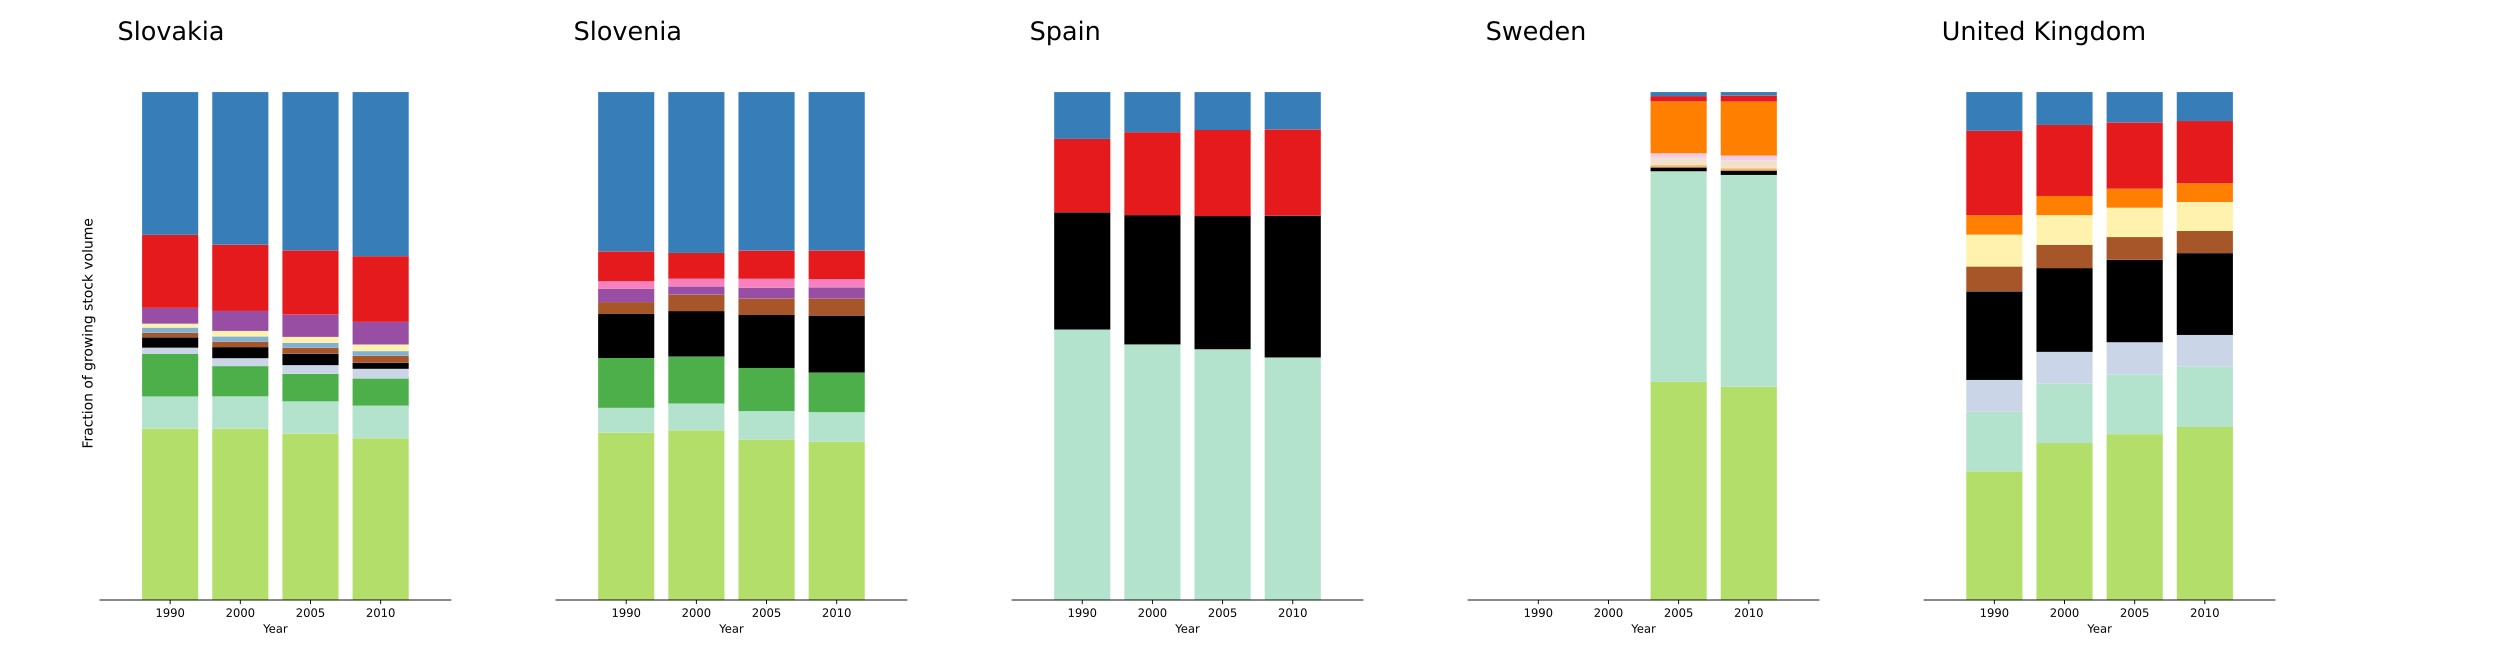 <?xml version="1.0" encoding="utf-8" standalone="no"?>
<!DOCTYPE svg PUBLIC "-//W3C//DTD SVG 1.1//EN"
  "http://www.w3.org/Graphics/SVG/1.1/DTD/svg11.dtd">
<!-- Created with matplotlib (https://matplotlib.org/) -->
<svg height="576pt" version="1.1" viewBox="0 0 2160 576" width="2160pt" xmlns="http://www.w3.org/2000/svg" xmlns:xlink="http://www.w3.org/1999/xlink">
 <defs>
  <style type="text/css">
*{stroke-linecap:butt;stroke-linejoin:round;}
  </style>
 </defs>
 <g id="figure_1">
  <g id="patch_1">
   <path d="M 0 576 
L 2160 576 
L 2160 0 
L 0 0 
z
" style="fill:#ffffff;"/>
  </g>
  <g id="axes_1">
   <g id="patch_2">
    <path d="M 86.4 518.4 
L 389.497 518.4 
L 389.497 57.6 
L 86.4 57.6 
z
" style="fill:#ffffff;"/>
   </g>
   <g id="patch_3">
    <path clip-path="url(#p528d267aae)" d="M 122.772 518.4 
L 171.267 518.4 
L 171.267 370.329 
L 122.772 370.329 
z
" style="fill:#b3de69;"/>
   </g>
   <g id="patch_4">
    <path clip-path="url(#p528d267aae)" d="M 183.391 518.4 
L 231.886 518.4 
L 231.886 370.314 
L 183.391 370.314 
z
" style="fill:#b3de69;"/>
   </g>
   <g id="patch_5">
    <path clip-path="url(#p528d267aae)" d="M 244.01 518.4 
L 292.506 518.4 
L 292.506 374.569 
L 244.01 374.569 
z
" style="fill:#b3de69;"/>
   </g>
   <g id="patch_6">
    <path clip-path="url(#p528d267aae)" d="M 304.63 518.4 
L 353.125 518.4 
L 353.125 378.659 
L 304.63 378.659 
z
" style="fill:#b3de69;"/>
   </g>
   <g id="patch_7">
    <path clip-path="url(#p528d267aae)" d="M 122.772 370.329 
L 171.267 370.329 
L 171.267 342.573 
L 122.772 342.573 
z
" style="fill:#b3e2cd;"/>
   </g>
   <g id="patch_8">
    <path clip-path="url(#p528d267aae)" d="M 183.391 370.314 
L 231.886 370.314 
L 231.886 342.459 
L 183.391 342.459 
z
" style="fill:#b3e2cd;"/>
   </g>
   <g id="patch_9">
    <path clip-path="url(#p528d267aae)" d="M 244.01 374.569 
L 292.506 374.569 
L 292.506 346.797 
L 244.01 346.797 
z
" style="fill:#b3e2cd;"/>
   </g>
   <g id="patch_10">
    <path clip-path="url(#p528d267aae)" d="M 304.63 378.659 
L 353.125 378.659 
L 353.125 350.489 
L 304.63 350.489 
z
" style="fill:#b3e2cd;"/>
   </g>
   <g id="patch_11">
    <path clip-path="url(#p528d267aae)" d="M 122.772 342.573 
L 171.267 342.573 
L 171.267 305.856 
L 122.772 305.856 
z
" style="fill:#4daf4a;"/>
   </g>
   <g id="patch_12">
    <path clip-path="url(#p528d267aae)" d="M 183.391 342.459 
L 231.886 342.459 
L 231.886 316.31 
L 183.391 316.31 
z
" style="fill:#4daf4a;"/>
   </g>
   <g id="patch_13">
    <path clip-path="url(#p528d267aae)" d="M 244.01 346.797 
L 292.506 346.797 
L 292.506 323.017 
L 244.01 323.017 
z
" style="fill:#4daf4a;"/>
   </g>
   <g id="patch_14">
    <path clip-path="url(#p528d267aae)" d="M 304.63 350.489 
L 353.125 350.489 
L 353.125 326.928 
L 304.63 326.928 
z
" style="fill:#4daf4a;"/>
   </g>
   <g id="patch_15">
    <path clip-path="url(#p528d267aae)" d="M 122.772 305.856 
L 171.267 305.856 
L 171.267 300.392 
L 122.772 300.392 
z
" style="fill:#cbd5e8;"/>
   </g>
   <g id="patch_16">
    <path clip-path="url(#p528d267aae)" d="M 183.391 316.31 
L 231.886 316.31 
L 231.886 309.488 
L 183.391 309.488 
z
" style="fill:#cbd5e8;"/>
   </g>
   <g id="patch_17">
    <path clip-path="url(#p528d267aae)" d="M 244.01 323.017 
L 292.506 323.017 
L 292.506 315.475 
L 244.01 315.475 
z
" style="fill:#cbd5e8;"/>
   </g>
   <g id="patch_18">
    <path clip-path="url(#p528d267aae)" d="M 304.63 326.928 
L 353.125 326.928 
L 353.125 318.648 
L 304.63 318.648 
z
" style="fill:#cbd5e8;"/>
   </g>
   <g id="patch_19">
    <path clip-path="url(#p528d267aae)" d="M 122.772 300.392 
L 171.267 300.392 
L 171.267 291.431 
L 122.772 291.431 
z
"/>
   </g>
   <g id="patch_20">
    <path clip-path="url(#p528d267aae)" d="M 183.391 309.488 
L 231.886 309.488 
L 231.886 299.919 
L 183.391 299.919 
z
"/>
   </g>
   <g id="patch_21">
    <path clip-path="url(#p528d267aae)" d="M 244.01 315.475 
L 292.506 315.475 
L 292.506 305.626 
L 244.01 305.626 
z
"/>
   </g>
   <g id="patch_22">
    <path clip-path="url(#p528d267aae)" d="M 304.63 318.648 
L 353.125 318.648 
L 353.125 313.441 
L 304.63 313.441 
z
"/>
   </g>
   <g id="patch_23">
    <path clip-path="url(#p528d267aae)" d="M 122.772 291.431 
L 171.267 291.431 
L 171.267 287.497 
L 122.772 287.497 
z
" style="fill:#a65628;"/>
   </g>
   <g id="patch_24">
    <path clip-path="url(#p528d267aae)" d="M 183.391 299.919 
L 231.886 299.919 
L 231.886 295.182 
L 183.391 295.182 
z
" style="fill:#a65628;"/>
   </g>
   <g id="patch_25">
    <path clip-path="url(#p528d267aae)" d="M 244.01 305.626 
L 292.506 305.626 
L 292.506 300.391 
L 244.01 300.391 
z
" style="fill:#a65628;"/>
   </g>
   <g id="patch_26">
    <path clip-path="url(#p528d267aae)" d="M 304.63 313.441 
L 353.125 313.441 
L 353.125 307.38 
L 304.63 307.38 
z
" style="fill:#a65628;"/>
   </g>
   <g id="patch_27">
    <path clip-path="url(#p528d267aae)" d="M 122.772 287.497 
L 171.267 287.497 
L 171.267 283.017 
L 122.772 283.017 
z
" style="fill:#80b1d3;"/>
   </g>
   <g id="patch_28">
    <path clip-path="url(#p528d267aae)" d="M 183.391 295.182 
L 231.886 295.182 
L 231.886 290.634 
L 183.391 290.634 
z
" style="fill:#80b1d3;"/>
   </g>
   <g id="patch_29">
    <path clip-path="url(#p528d267aae)" d="M 244.01 300.391 
L 292.506 300.391 
L 292.506 296.221 
L 244.01 296.221 
z
" style="fill:#80b1d3;"/>
   </g>
   <g id="patch_30">
    <path clip-path="url(#p528d267aae)" d="M 304.63 307.38 
L 353.125 307.38 
L 353.125 303.368 
L 304.63 303.368 
z
" style="fill:#80b1d3;"/>
   </g>
   <g id="patch_31">
    <path clip-path="url(#p528d267aae)" d="M 122.772 283.017 
L 171.267 283.017 
L 171.267 279.629 
L 122.772 279.629 
z
" style="fill:#fff2ae;"/>
   </g>
   <g id="patch_32">
    <path clip-path="url(#p528d267aae)" d="M 183.391 290.634 
L 231.886 290.634 
L 231.886 285.897 
L 183.391 285.897 
z
" style="fill:#fff2ae;"/>
   </g>
   <g id="patch_33">
    <path clip-path="url(#p528d267aae)" d="M 244.01 296.221 
L 292.506 296.221 
L 292.506 291.074 
L 244.01 291.074 
z
" style="fill:#fff2ae;"/>
   </g>
   <g id="patch_34">
    <path clip-path="url(#p528d267aae)" d="M 304.63 303.368 
L 353.125 303.368 
L 353.125 297.648 
L 304.63 297.648 
z
" style="fill:#fff2ae;"/>
   </g>
   <g id="patch_35">
    <path clip-path="url(#p528d267aae)" d="M 122.772 279.629 
L 171.267 279.629 
L 171.267 265.97 
L 122.772 265.97 
z
" style="fill:#984ea3;"/>
   </g>
   <g id="patch_36">
    <path clip-path="url(#p528d267aae)" d="M 183.391 285.897 
L 231.886 285.897 
L 231.886 268.653 
L 183.391 268.653 
z
" style="fill:#984ea3;"/>
   </g>
   <g id="patch_37">
    <path clip-path="url(#p528d267aae)" d="M 244.01 291.074 
L 292.506 291.074 
L 292.506 271.82 
L 244.01 271.82 
z
" style="fill:#984ea3;"/>
   </g>
   <g id="patch_38">
    <path clip-path="url(#p528d267aae)" d="M 304.63 297.648 
L 353.125 297.648 
L 353.125 278.1 
L 304.63 278.1 
z
" style="fill:#984ea3;"/>
   </g>
   <g id="patch_39">
    <path clip-path="url(#p528d267aae)" d="M 122.772 265.97 
L 171.267 265.97 
L 171.267 202.917 
L 122.772 202.917 
z
" style="fill:#e41a1c;"/>
   </g>
   <g id="patch_40">
    <path clip-path="url(#p528d267aae)" d="M 183.391 268.653 
L 231.886 268.653 
L 231.886 211.427 
L 183.391 211.427 
z
" style="fill:#e41a1c;"/>
   </g>
   <g id="patch_41">
    <path clip-path="url(#p528d267aae)" d="M 244.01 271.82 
L 292.506 271.82 
L 292.506 216.275 
L 244.01 216.275 
z
" style="fill:#e41a1c;"/>
   </g>
   <g id="patch_42">
    <path clip-path="url(#p528d267aae)" d="M 304.63 278.1 
L 353.125 278.1 
L 353.125 221.333 
L 304.63 221.333 
z
" style="fill:#e41a1c;"/>
   </g>
   <g id="patch_43">
    <path clip-path="url(#p528d267aae)" d="M 122.772 202.917 
L 171.267 202.917 
L 171.267 79.543 
L 122.772 79.543 
z
" style="fill:#377eb8;"/>
   </g>
   <g id="patch_44">
    <path clip-path="url(#p528d267aae)" d="M 183.391 211.427 
L 231.886 211.427 
L 231.886 79.543 
L 183.391 79.543 
z
" style="fill:#377eb8;"/>
   </g>
   <g id="patch_45">
    <path clip-path="url(#p528d267aae)" d="M 244.01 216.275 
L 292.506 216.275 
L 292.506 79.543 
L 244.01 79.543 
z
" style="fill:#377eb8;"/>
   </g>
   <g id="patch_46">
    <path clip-path="url(#p528d267aae)" d="M 304.63 221.333 
L 353.125 221.333 
L 353.125 79.543 
L 304.63 79.543 
z
" style="fill:#377eb8;"/>
   </g>
   <g id="matplotlib.axis_1">
    <g id="xtick_1">
     <g id="line2d_1">
      <defs>
       <path d="M 0 0 
L 0 3.5 
" id="m61d4adda8c" style="stroke:#000000;stroke-width:0.8;"/>
      </defs>
      <g>
       <use style="stroke:#000000;stroke-width:0.8;" x="147.019" xlink:href="#m61d4adda8c" y="518.4"/>
      </g>
     </g>
     <g id="text_1">
      <!-- 1990 -->
      <defs>
       <path d="M 12.406 8.297 
L 28.516 8.297 
L 28.516 63.922 
L 10.984 60.406 
L 10.984 69.391 
L 28.422 72.906 
L 38.281 72.906 
L 38.281 8.297 
L 54.391 8.297 
L 54.391 0 
L 12.406 0 
z
" id="DejaVuSans-49"/>
       <path d="M 10.984 1.516 
L 10.984 10.5 
Q 14.703 8.734 18.5 7.812 
Q 22.312 6.891 25.984 6.891 
Q 35.75 6.891 40.891 13.453 
Q 46.047 20.016 46.781 33.406 
Q 43.953 29.203 39.594 26.953 
Q 35.25 24.703 29.984 24.703 
Q 19.047 24.703 12.672 31.312 
Q 6.297 37.938 6.297 49.422 
Q 6.297 60.641 12.938 67.422 
Q 19.578 74.219 30.609 74.219 
Q 43.266 74.219 49.922 64.516 
Q 56.594 54.828 56.594 36.375 
Q 56.594 19.141 48.406 8.859 
Q 40.234 -1.422 26.422 -1.422 
Q 22.703 -1.422 18.891 -0.688 
Q 15.094 0.047 10.984 1.516 
z
M 30.609 32.422 
Q 37.25 32.422 41.125 36.953 
Q 45.016 41.5 45.016 49.422 
Q 45.016 57.281 41.125 61.844 
Q 37.25 66.406 30.609 66.406 
Q 23.969 66.406 20.094 61.844 
Q 16.219 57.281 16.219 49.422 
Q 16.219 41.5 20.094 36.953 
Q 23.969 32.422 30.609 32.422 
z
" id="DejaVuSans-57"/>
       <path d="M 31.781 66.406 
Q 24.172 66.406 20.328 58.906 
Q 16.5 51.422 16.5 36.375 
Q 16.5 21.391 20.328 13.891 
Q 24.172 6.391 31.781 6.391 
Q 39.453 6.391 43.281 13.891 
Q 47.125 21.391 47.125 36.375 
Q 47.125 51.422 43.281 58.906 
Q 39.453 66.406 31.781 66.406 
z
M 31.781 74.219 
Q 44.047 74.219 50.516 64.516 
Q 56.984 54.828 56.984 36.375 
Q 56.984 17.969 50.516 8.266 
Q 44.047 -1.422 31.781 -1.422 
Q 19.531 -1.422 13.062 8.266 
Q 6.594 17.969 6.594 36.375 
Q 6.594 54.828 13.062 64.516 
Q 19.531 74.219 31.781 74.219 
z
" id="DejaVuSans-48"/>
      </defs>
      <g transform="translate(134.294 532.998)scale(0.1 -0.1)">
       <use xlink:href="#DejaVuSans-49"/>
       <use x="63.623" xlink:href="#DejaVuSans-57"/>
       <use x="127.246" xlink:href="#DejaVuSans-57"/>
       <use x="190.869" xlink:href="#DejaVuSans-48"/>
      </g>
     </g>
    </g>
    <g id="xtick_2">
     <g id="line2d_2">
      <g>
       <use style="stroke:#000000;stroke-width:0.8;" x="207.639" xlink:href="#m61d4adda8c" y="518.4"/>
      </g>
     </g>
     <g id="text_2">
      <!-- 2000 -->
      <defs>
       <path d="M 19.188 8.297 
L 53.609 8.297 
L 53.609 0 
L 7.328 0 
L 7.328 8.297 
Q 12.938 14.109 22.625 23.891 
Q 32.328 33.688 34.812 36.531 
Q 39.547 41.844 41.422 45.531 
Q 43.312 49.219 43.312 52.781 
Q 43.312 58.594 39.234 62.25 
Q 35.156 65.922 28.609 65.922 
Q 23.969 65.922 18.812 64.312 
Q 13.672 62.703 7.812 59.422 
L 7.812 69.391 
Q 13.766 71.781 18.938 73 
Q 24.125 74.219 28.422 74.219 
Q 39.75 74.219 46.484 68.547 
Q 53.219 62.891 53.219 53.422 
Q 53.219 48.922 51.531 44.891 
Q 49.859 40.875 45.406 35.406 
Q 44.188 33.984 37.641 27.219 
Q 31.109 20.453 19.188 8.297 
z
" id="DejaVuSans-50"/>
      </defs>
      <g transform="translate(194.914 532.998)scale(0.1 -0.1)">
       <use xlink:href="#DejaVuSans-50"/>
       <use x="63.623" xlink:href="#DejaVuSans-48"/>
       <use x="127.246" xlink:href="#DejaVuSans-48"/>
       <use x="190.869" xlink:href="#DejaVuSans-48"/>
      </g>
     </g>
    </g>
    <g id="xtick_3">
     <g id="line2d_3">
      <g>
       <use style="stroke:#000000;stroke-width:0.8;" x="268.258" xlink:href="#m61d4adda8c" y="518.4"/>
      </g>
     </g>
     <g id="text_3">
      <!-- 2005 -->
      <defs>
       <path d="M 10.797 72.906 
L 49.516 72.906 
L 49.516 64.594 
L 19.828 64.594 
L 19.828 46.734 
Q 21.969 47.469 24.109 47.828 
Q 26.266 48.188 28.422 48.188 
Q 40.625 48.188 47.75 41.5 
Q 54.891 34.812 54.891 23.391 
Q 54.891 11.625 47.562 5.094 
Q 40.234 -1.422 26.906 -1.422 
Q 22.312 -1.422 17.547 -0.641 
Q 12.797 0.141 7.719 1.703 
L 7.719 11.625 
Q 12.109 9.234 16.797 8.062 
Q 21.484 6.891 26.703 6.891 
Q 35.156 6.891 40.078 11.328 
Q 45.016 15.766 45.016 23.391 
Q 45.016 31 40.078 35.438 
Q 35.156 39.891 26.703 39.891 
Q 22.75 39.891 18.812 39.016 
Q 14.891 38.141 10.797 36.281 
z
" id="DejaVuSans-53"/>
      </defs>
      <g transform="translate(255.533 532.998)scale(0.1 -0.1)">
       <use xlink:href="#DejaVuSans-50"/>
       <use x="63.623" xlink:href="#DejaVuSans-48"/>
       <use x="127.246" xlink:href="#DejaVuSans-48"/>
       <use x="190.869" xlink:href="#DejaVuSans-53"/>
      </g>
     </g>
    </g>
    <g id="xtick_4">
     <g id="line2d_4">
      <g>
       <use style="stroke:#000000;stroke-width:0.8;" x="328.877" xlink:href="#m61d4adda8c" y="518.4"/>
      </g>
     </g>
     <g id="text_4">
      <!-- 2010 -->
      <g transform="translate(316.152 532.998)scale(0.1 -0.1)">
       <use xlink:href="#DejaVuSans-50"/>
       <use x="63.623" xlink:href="#DejaVuSans-48"/>
       <use x="127.246" xlink:href="#DejaVuSans-49"/>
       <use x="190.869" xlink:href="#DejaVuSans-48"/>
      </g>
     </g>
    </g>
    <g id="text_5">
     <!-- Year -->
     <defs>
      <path d="M -0.203 72.906 
L 10.406 72.906 
L 30.609 42.922 
L 50.688 72.906 
L 61.281 72.906 
L 35.5 34.719 
L 35.5 0 
L 25.594 0 
L 25.594 34.719 
z
" id="DejaVuSans-89"/>
      <path d="M 56.203 29.594 
L 56.203 25.203 
L 14.891 25.203 
Q 15.484 15.922 20.484 11.062 
Q 25.484 6.203 34.422 6.203 
Q 39.594 6.203 44.453 7.469 
Q 49.312 8.734 54.109 11.281 
L 54.109 2.781 
Q 49.266 0.734 44.188 -0.344 
Q 39.109 -1.422 33.891 -1.422 
Q 20.797 -1.422 13.156 6.188 
Q 5.516 13.812 5.516 26.812 
Q 5.516 40.234 12.766 48.109 
Q 20.016 56 32.328 56 
Q 43.359 56 49.781 48.891 
Q 56.203 41.797 56.203 29.594 
z
M 47.219 32.234 
Q 47.125 39.594 43.094 43.984 
Q 39.062 48.391 32.422 48.391 
Q 24.906 48.391 20.391 44.141 
Q 15.875 39.891 15.188 32.172 
z
" id="DejaVuSans-101"/>
      <path d="M 34.281 27.484 
Q 23.391 27.484 19.188 25 
Q 14.984 22.516 14.984 16.5 
Q 14.984 11.719 18.141 8.906 
Q 21.297 6.109 26.703 6.109 
Q 34.188 6.109 38.703 11.406 
Q 43.219 16.703 43.219 25.484 
L 43.219 27.484 
z
M 52.203 31.203 
L 52.203 0 
L 43.219 0 
L 43.219 8.297 
Q 40.141 3.328 35.547 0.953 
Q 30.953 -1.422 24.312 -1.422 
Q 15.922 -1.422 10.953 3.297 
Q 6 8.016 6 15.922 
Q 6 25.141 12.172 29.828 
Q 18.359 34.516 30.609 34.516 
L 43.219 34.516 
L 43.219 35.406 
Q 43.219 41.609 39.141 45 
Q 35.062 48.391 27.688 48.391 
Q 23 48.391 18.547 47.266 
Q 14.109 46.141 10.016 43.891 
L 10.016 52.203 
Q 14.938 54.109 19.578 55.047 
Q 24.219 56 28.609 56 
Q 40.484 56 46.344 49.844 
Q 52.203 43.703 52.203 31.203 
z
" id="DejaVuSans-97"/>
      <path d="M 41.109 46.297 
Q 39.594 47.172 37.812 47.578 
Q 36.031 48 33.891 48 
Q 26.266 48 22.188 43.047 
Q 18.109 38.094 18.109 28.812 
L 18.109 0 
L 9.078 0 
L 9.078 54.688 
L 18.109 54.688 
L 18.109 46.188 
Q 20.953 51.172 25.484 53.578 
Q 30.031 56 36.531 56 
Q 37.453 56 38.578 55.875 
Q 39.703 55.766 41.062 55.516 
z
" id="DejaVuSans-114"/>
     </defs>
     <g transform="translate(227.361 546.677)scale(0.1 -0.1)">
      <use xlink:href="#DejaVuSans-89"/>
      <use x="47.834" xlink:href="#DejaVuSans-101"/>
      <use x="109.357" xlink:href="#DejaVuSans-97"/>
      <use x="170.637" xlink:href="#DejaVuSans-114"/>
     </g>
    </g>
   </g>
   <g id="matplotlib.axis_2">
    <g id="text_6">
     <!-- Fraction of growing stock volume -->
     <defs>
      <path d="M 9.812 72.906 
L 51.703 72.906 
L 51.703 64.594 
L 19.672 64.594 
L 19.672 43.109 
L 48.578 43.109 
L 48.578 34.812 
L 19.672 34.812 
L 19.672 0 
L 9.812 0 
z
" id="DejaVuSans-70"/>
      <path d="M 48.781 52.594 
L 48.781 44.188 
Q 44.969 46.297 41.141 47.344 
Q 37.312 48.391 33.406 48.391 
Q 24.656 48.391 19.812 42.844 
Q 14.984 37.312 14.984 27.297 
Q 14.984 17.281 19.812 11.734 
Q 24.656 6.203 33.406 6.203 
Q 37.312 6.203 41.141 7.25 
Q 44.969 8.297 48.781 10.406 
L 48.781 2.094 
Q 45.016 0.344 40.984 -0.531 
Q 36.969 -1.422 32.422 -1.422 
Q 20.062 -1.422 12.781 6.344 
Q 5.516 14.109 5.516 27.297 
Q 5.516 40.672 12.859 48.328 
Q 20.219 56 33.016 56 
Q 37.156 56 41.109 55.141 
Q 45.062 54.297 48.781 52.594 
z
" id="DejaVuSans-99"/>
      <path d="M 18.312 70.219 
L 18.312 54.688 
L 36.812 54.688 
L 36.812 47.703 
L 18.312 47.703 
L 18.312 18.016 
Q 18.312 11.328 20.141 9.422 
Q 21.969 7.516 27.594 7.516 
L 36.812 7.516 
L 36.812 0 
L 27.594 0 
Q 17.188 0 13.234 3.875 
Q 9.281 7.766 9.281 18.016 
L 9.281 47.703 
L 2.688 47.703 
L 2.688 54.688 
L 9.281 54.688 
L 9.281 70.219 
z
" id="DejaVuSans-116"/>
      <path d="M 9.422 54.688 
L 18.406 54.688 
L 18.406 0 
L 9.422 0 
z
M 9.422 75.984 
L 18.406 75.984 
L 18.406 64.594 
L 9.422 64.594 
z
" id="DejaVuSans-105"/>
      <path d="M 30.609 48.391 
Q 23.391 48.391 19.188 42.75 
Q 14.984 37.109 14.984 27.297 
Q 14.984 17.484 19.156 11.844 
Q 23.344 6.203 30.609 6.203 
Q 37.797 6.203 41.984 11.859 
Q 46.188 17.531 46.188 27.297 
Q 46.188 37.016 41.984 42.703 
Q 37.797 48.391 30.609 48.391 
z
M 30.609 56 
Q 42.328 56 49.016 48.375 
Q 55.719 40.766 55.719 27.297 
Q 55.719 13.875 49.016 6.219 
Q 42.328 -1.422 30.609 -1.422 
Q 18.844 -1.422 12.172 6.219 
Q 5.516 13.875 5.516 27.297 
Q 5.516 40.766 12.172 48.375 
Q 18.844 56 30.609 56 
z
" id="DejaVuSans-111"/>
      <path d="M 54.891 33.016 
L 54.891 0 
L 45.906 0 
L 45.906 32.719 
Q 45.906 40.484 42.875 44.328 
Q 39.844 48.188 33.797 48.188 
Q 26.516 48.188 22.312 43.547 
Q 18.109 38.922 18.109 30.906 
L 18.109 0 
L 9.078 0 
L 9.078 54.688 
L 18.109 54.688 
L 18.109 46.188 
Q 21.344 51.125 25.703 53.562 
Q 30.078 56 35.797 56 
Q 45.219 56 50.047 50.172 
Q 54.891 44.344 54.891 33.016 
z
" id="DejaVuSans-110"/>
      <path id="DejaVuSans-32"/>
      <path d="M 37.109 75.984 
L 37.109 68.5 
L 28.516 68.5 
Q 23.688 68.5 21.797 66.547 
Q 19.922 64.594 19.922 59.516 
L 19.922 54.688 
L 34.719 54.688 
L 34.719 47.703 
L 19.922 47.703 
L 19.922 0 
L 10.891 0 
L 10.891 47.703 
L 2.297 47.703 
L 2.297 54.688 
L 10.891 54.688 
L 10.891 58.5 
Q 10.891 67.625 15.141 71.797 
Q 19.391 75.984 28.609 75.984 
z
" id="DejaVuSans-102"/>
      <path d="M 45.406 27.984 
Q 45.406 37.75 41.375 43.109 
Q 37.359 48.484 30.078 48.484 
Q 22.859 48.484 18.828 43.109 
Q 14.797 37.75 14.797 27.984 
Q 14.797 18.266 18.828 12.891 
Q 22.859 7.516 30.078 7.516 
Q 37.359 7.516 41.375 12.891 
Q 45.406 18.266 45.406 27.984 
z
M 54.391 6.781 
Q 54.391 -7.172 48.188 -13.984 
Q 42 -20.797 29.203 -20.797 
Q 24.469 -20.797 20.266 -20.094 
Q 16.062 -19.391 12.109 -17.922 
L 12.109 -9.188 
Q 16.062 -11.328 19.922 -12.344 
Q 23.781 -13.375 27.781 -13.375 
Q 36.625 -13.375 41.016 -8.766 
Q 45.406 -4.156 45.406 5.172 
L 45.406 9.625 
Q 42.625 4.781 38.281 2.391 
Q 33.938 0 27.875 0 
Q 17.828 0 11.672 7.656 
Q 5.516 15.328 5.516 27.984 
Q 5.516 40.672 11.672 48.328 
Q 17.828 56 27.875 56 
Q 33.938 56 38.281 53.609 
Q 42.625 51.219 45.406 46.391 
L 45.406 54.688 
L 54.391 54.688 
z
" id="DejaVuSans-103"/>
      <path d="M 4.203 54.688 
L 13.188 54.688 
L 24.422 12.016 
L 35.594 54.688 
L 46.188 54.688 
L 57.422 12.016 
L 68.609 54.688 
L 77.594 54.688 
L 63.281 0 
L 52.688 0 
L 40.922 44.828 
L 29.109 0 
L 18.5 0 
z
" id="DejaVuSans-119"/>
      <path d="M 44.281 53.078 
L 44.281 44.578 
Q 40.484 46.531 36.375 47.5 
Q 32.281 48.484 27.875 48.484 
Q 21.188 48.484 17.844 46.438 
Q 14.5 44.391 14.5 40.281 
Q 14.5 37.156 16.891 35.375 
Q 19.281 33.594 26.516 31.984 
L 29.594 31.297 
Q 39.156 29.25 43.188 25.516 
Q 47.219 21.781 47.219 15.094 
Q 47.219 7.469 41.188 3.016 
Q 35.156 -1.422 24.609 -1.422 
Q 20.219 -1.422 15.453 -0.562 
Q 10.688 0.297 5.422 2 
L 5.422 11.281 
Q 10.406 8.688 15.234 7.391 
Q 20.062 6.109 24.812 6.109 
Q 31.156 6.109 34.562 8.281 
Q 37.984 10.453 37.984 14.406 
Q 37.984 18.062 35.516 20.016 
Q 33.062 21.969 24.703 23.781 
L 21.578 24.516 
Q 13.234 26.266 9.516 29.906 
Q 5.812 33.547 5.812 39.891 
Q 5.812 47.609 11.281 51.797 
Q 16.75 56 26.812 56 
Q 31.781 56 36.172 55.266 
Q 40.578 54.547 44.281 53.078 
z
" id="DejaVuSans-115"/>
      <path d="M 9.078 75.984 
L 18.109 75.984 
L 18.109 31.109 
L 44.922 54.688 
L 56.391 54.688 
L 27.391 29.109 
L 57.625 0 
L 45.906 0 
L 18.109 26.703 
L 18.109 0 
L 9.078 0 
z
" id="DejaVuSans-107"/>
      <path d="M 2.984 54.688 
L 12.5 54.688 
L 29.594 8.797 
L 46.688 54.688 
L 56.203 54.688 
L 35.688 0 
L 23.484 0 
z
" id="DejaVuSans-118"/>
      <path d="M 9.422 75.984 
L 18.406 75.984 
L 18.406 0 
L 9.422 0 
z
" id="DejaVuSans-108"/>
      <path d="M 8.5 21.578 
L 8.5 54.688 
L 17.484 54.688 
L 17.484 21.922 
Q 17.484 14.156 20.5 10.266 
Q 23.531 6.391 29.594 6.391 
Q 36.859 6.391 41.078 11.031 
Q 45.312 15.672 45.312 23.688 
L 45.312 54.688 
L 54.297 54.688 
L 54.297 0 
L 45.312 0 
L 45.312 8.406 
Q 42.047 3.422 37.719 1 
Q 33.406 -1.422 27.688 -1.422 
Q 18.266 -1.422 13.375 4.438 
Q 8.5 10.297 8.5 21.578 
z
M 31.109 56 
z
" id="DejaVuSans-117"/>
      <path d="M 52 44.188 
Q 55.375 50.25 60.062 53.125 
Q 64.75 56 71.094 56 
Q 79.641 56 84.281 50.016 
Q 88.922 44.047 88.922 33.016 
L 88.922 0 
L 79.891 0 
L 79.891 32.719 
Q 79.891 40.578 77.094 44.375 
Q 74.312 48.188 68.609 48.188 
Q 61.625 48.188 57.562 43.547 
Q 53.516 38.922 53.516 30.906 
L 53.516 0 
L 44.484 0 
L 44.484 32.719 
Q 44.484 40.625 41.703 44.406 
Q 38.922 48.188 33.109 48.188 
Q 26.219 48.188 22.156 43.531 
Q 18.109 38.875 18.109 30.906 
L 18.109 0 
L 9.078 0 
L 9.078 54.688 
L 18.109 54.688 
L 18.109 46.188 
Q 21.188 51.219 25.484 53.609 
Q 29.781 56 35.688 56 
Q 41.656 56 45.828 52.969 
Q 50 49.953 52 44.188 
z
" id="DejaVuSans-109"/>
     </defs>
     <g transform="translate(79.904 387.51)rotate(-90)scale(0.12 -0.12)">
      <use xlink:href="#DejaVuSans-70"/>
      <use x="50.27" xlink:href="#DejaVuSans-114"/>
      <use x="91.383" xlink:href="#DejaVuSans-97"/>
      <use x="152.662" xlink:href="#DejaVuSans-99"/>
      <use x="207.643" xlink:href="#DejaVuSans-116"/>
      <use x="246.852" xlink:href="#DejaVuSans-105"/>
      <use x="274.635" xlink:href="#DejaVuSans-111"/>
      <use x="335.816" xlink:href="#DejaVuSans-110"/>
      <use x="399.195" xlink:href="#DejaVuSans-32"/>
      <use x="430.982" xlink:href="#DejaVuSans-111"/>
      <use x="492.164" xlink:href="#DejaVuSans-102"/>
      <use x="527.369" xlink:href="#DejaVuSans-32"/>
      <use x="559.156" xlink:href="#DejaVuSans-103"/>
      <use x="622.633" xlink:href="#DejaVuSans-114"/>
      <use x="661.496" xlink:href="#DejaVuSans-111"/>
      <use x="722.678" xlink:href="#DejaVuSans-119"/>
      <use x="804.465" xlink:href="#DejaVuSans-105"/>
      <use x="832.248" xlink:href="#DejaVuSans-110"/>
      <use x="895.627" xlink:href="#DejaVuSans-103"/>
      <use x="959.104" xlink:href="#DejaVuSans-32"/>
      <use x="990.891" xlink:href="#DejaVuSans-115"/>
      <use x="1042.99" xlink:href="#DejaVuSans-116"/>
      <use x="1082.199" xlink:href="#DejaVuSans-111"/>
      <use x="1143.381" xlink:href="#DejaVuSans-99"/>
      <use x="1198.361" xlink:href="#DejaVuSans-107"/>
      <use x="1256.271" xlink:href="#DejaVuSans-32"/>
      <use x="1288.059" xlink:href="#DejaVuSans-118"/>
      <use x="1347.238" xlink:href="#DejaVuSans-111"/>
      <use x="1408.42" xlink:href="#DejaVuSans-108"/>
      <use x="1436.203" xlink:href="#DejaVuSans-117"/>
      <use x="1499.582" xlink:href="#DejaVuSans-109"/>
      <use x="1596.994" xlink:href="#DejaVuSans-101"/>
     </g>
    </g>
   </g>
   <g id="patch_47">
    <path d="M 86.4 518.4 
L 389.497 518.4 
" style="fill:none;stroke:#000000;stroke-linecap:square;stroke-linejoin:miter;stroke-width:0.8;"/>
   </g>
   <g id="text_7">
    <!-- Slovakia -->
    <defs>
     <path d="M 53.516 70.516 
L 53.516 60.891 
Q 47.906 63.578 42.922 64.891 
Q 37.938 66.219 33.297 66.219 
Q 25.25 66.219 20.875 63.094 
Q 16.5 59.969 16.5 54.203 
Q 16.5 49.359 19.406 46.891 
Q 22.312 44.438 30.422 42.922 
L 36.375 41.703 
Q 47.406 39.594 52.656 34.297 
Q 57.906 29 57.906 20.125 
Q 57.906 9.516 50.797 4.047 
Q 43.703 -1.422 29.984 -1.422 
Q 24.812 -1.422 18.969 -0.25 
Q 13.141 0.922 6.891 3.219 
L 6.891 13.375 
Q 12.891 10.016 18.656 8.297 
Q 24.422 6.594 29.984 6.594 
Q 38.422 6.594 43.016 9.906 
Q 47.609 13.234 47.609 19.391 
Q 47.609 24.75 44.312 27.781 
Q 41.016 30.812 33.5 32.328 
L 27.484 33.5 
Q 16.453 35.688 11.516 40.375 
Q 6.594 45.062 6.594 53.422 
Q 6.594 63.094 13.406 68.656 
Q 20.219 74.219 32.172 74.219 
Q 37.312 74.219 42.625 73.281 
Q 47.953 72.359 53.516 70.516 
z
" id="DejaVuSans-83"/>
    </defs>
    <g transform="translate(101.555 34.56)scale(0.22 -0.22)">
     <use xlink:href="#DejaVuSans-83"/>
     <use x="63.477" xlink:href="#DejaVuSans-108"/>
     <use x="91.26" xlink:href="#DejaVuSans-111"/>
     <use x="152.441" xlink:href="#DejaVuSans-118"/>
     <use x="211.621" xlink:href="#DejaVuSans-97"/>
     <use x="272.9" xlink:href="#DejaVuSans-107"/>
     <use x="330.811" xlink:href="#DejaVuSans-105"/>
     <use x="358.594" xlink:href="#DejaVuSans-97"/>
    </g>
   </g>
  </g>
  <g id="axes_2">
   <g id="patch_48">
    <path d="M 480.426 518.4 
L 783.523 518.4 
L 783.523 57.6 
L 480.426 57.6 
z
" style="fill:#ffffff;"/>
   </g>
   <g id="patch_49">
    <path clip-path="url(#p896b8c83ca)" d="M 516.797 518.4 
L 565.293 518.4 
L 565.293 373.72 
L 516.797 373.72 
z
" style="fill:#b3de69;"/>
   </g>
   <g id="patch_50">
    <path clip-path="url(#p896b8c83ca)" d="M 577.417 518.4 
L 625.912 518.4 
L 625.912 371.763 
L 577.417 371.763 
z
" style="fill:#b3de69;"/>
   </g>
   <g id="patch_51">
    <path clip-path="url(#p896b8c83ca)" d="M 638.036 518.4 
L 686.532 518.4 
L 686.532 379.622 
L 638.036 379.622 
z
" style="fill:#b3de69;"/>
   </g>
   <g id="patch_52">
    <path clip-path="url(#p896b8c83ca)" d="M 698.655 518.4 
L 747.151 518.4 
L 747.151 381.696 
L 698.655 381.696 
z
" style="fill:#b3de69;"/>
   </g>
   <g id="patch_53">
    <path clip-path="url(#p896b8c83ca)" d="M 516.797 373.72 
L 565.293 373.72 
L 565.293 352.363 
L 516.797 352.363 
z
" style="fill:#b3e2cd;"/>
   </g>
   <g id="patch_54">
    <path clip-path="url(#p896b8c83ca)" d="M 577.417 371.763 
L 625.912 371.763 
L 625.912 348.686 
L 577.417 348.686 
z
" style="fill:#b3e2cd;"/>
   </g>
   <g id="patch_55">
    <path clip-path="url(#p896b8c83ca)" d="M 638.036 379.622 
L 686.532 379.622 
L 686.532 355.222 
L 638.036 355.222 
z
" style="fill:#b3e2cd;"/>
   </g>
   <g id="patch_56">
    <path clip-path="url(#p896b8c83ca)" d="M 698.655 381.696 
L 747.151 381.696 
L 747.151 356.084 
L 698.655 356.084 
z
" style="fill:#b3e2cd;"/>
   </g>
   <g id="patch_57">
    <path clip-path="url(#p896b8c83ca)" d="M 516.797 352.363 
L 565.293 352.363 
L 565.293 309.329 
L 516.797 309.329 
z
" style="fill:#4daf4a;"/>
   </g>
   <g id="patch_58">
    <path clip-path="url(#p896b8c83ca)" d="M 577.417 348.686 
L 625.912 348.686 
L 625.912 308.07 
L 577.417 308.07 
z
" style="fill:#4daf4a;"/>
   </g>
   <g id="patch_59">
    <path clip-path="url(#p896b8c83ca)" d="M 638.036 355.222 
L 686.532 355.222 
L 686.532 317.917 
L 638.036 317.917 
z
" style="fill:#4daf4a;"/>
   </g>
   <g id="patch_60">
    <path clip-path="url(#p896b8c83ca)" d="M 698.655 356.084 
L 747.151 356.084 
L 747.151 321.936 
L 698.655 321.936 
z
" style="fill:#4daf4a;"/>
   </g>
   <g id="patch_61">
    <path clip-path="url(#p896b8c83ca)" d="M 516.797 309.329 
L 565.293 309.329 
L 565.293 271.272 
L 516.797 271.272 
z
"/>
   </g>
   <g id="patch_62">
    <path clip-path="url(#p896b8c83ca)" d="M 577.417 308.07 
L 625.912 308.07 
L 625.912 268.774 
L 577.417 268.774 
z
"/>
   </g>
   <g id="patch_63">
    <path clip-path="url(#p896b8c83ca)" d="M 638.036 317.917 
L 686.532 317.917 
L 686.532 272.166 
L 638.036 272.166 
z
"/>
   </g>
   <g id="patch_64">
    <path clip-path="url(#p896b8c83ca)" d="M 698.655 321.936 
L 747.151 321.936 
L 747.151 272.549 
L 698.655 272.549 
z
"/>
   </g>
   <g id="patch_65">
    <path clip-path="url(#p896b8c83ca)" d="M 516.797 271.272 
L 565.293 271.272 
L 565.293 260.995 
L 516.797 260.995 
z
" style="fill:#a65628;"/>
   </g>
   <g id="patch_66">
    <path clip-path="url(#p896b8c83ca)" d="M 577.417 268.774 
L 625.912 268.774 
L 625.912 254.532 
L 577.417 254.532 
z
" style="fill:#a65628;"/>
   </g>
   <g id="patch_67">
    <path clip-path="url(#p896b8c83ca)" d="M 638.036 272.166 
L 686.532 272.166 
L 686.532 257.972 
L 638.036 257.972 
z
" style="fill:#a65628;"/>
   </g>
   <g id="patch_68">
    <path clip-path="url(#p896b8c83ca)" d="M 698.655 272.549 
L 747.151 272.549 
L 747.151 258.068 
L 698.655 258.068 
z
" style="fill:#a65628;"/>
   </g>
   <g id="patch_69">
    <path clip-path="url(#p896b8c83ca)" d="M 516.797 260.995 
L 565.293 260.995 
L 565.293 249.594 
L 516.797 249.594 
z
" style="fill:#984ea3;"/>
   </g>
   <g id="patch_70">
    <path clip-path="url(#p896b8c83ca)" d="M 577.417 254.532 
L 625.912 254.532 
L 625.912 247.411 
L 577.417 247.411 
z
" style="fill:#984ea3;"/>
   </g>
   <g id="patch_71">
    <path clip-path="url(#p896b8c83ca)" d="M 638.036 257.972 
L 686.532 257.972 
L 686.532 248.704 
L 638.036 248.704 
z
" style="fill:#984ea3;"/>
   </g>
   <g id="patch_72">
    <path clip-path="url(#p896b8c83ca)" d="M 698.655 258.068 
L 747.151 258.068 
L 747.151 248.234 
L 698.655 248.234 
z
" style="fill:#984ea3;"/>
   </g>
   <g id="patch_73">
    <path clip-path="url(#p896b8c83ca)" d="M 516.797 249.594 
L 565.293 249.594 
L 565.293 242.85 
L 516.797 242.85 
z
" style="fill:#f781bf;"/>
   </g>
   <g id="patch_74">
    <path clip-path="url(#p896b8c83ca)" d="M 577.417 247.411 
L 625.912 247.411 
L 625.912 240.818 
L 577.417 240.818 
z
" style="fill:#f781bf;"/>
   </g>
   <g id="patch_75">
    <path clip-path="url(#p896b8c83ca)" d="M 638.036 248.704 
L 686.532 248.704 
L 686.532 240.844 
L 638.036 240.844 
z
" style="fill:#f781bf;"/>
   </g>
   <g id="patch_76">
    <path clip-path="url(#p896b8c83ca)" d="M 698.655 248.234 
L 747.151 248.234 
L 747.151 241.102 
L 698.655 241.102 
z
" style="fill:#f781bf;"/>
   </g>
   <g id="patch_77">
    <path clip-path="url(#p896b8c83ca)" d="M 516.797 242.85 
L 565.293 242.85 
L 565.293 217.157 
L 516.797 217.157 
z
" style="fill:#e41a1c;"/>
   </g>
   <g id="patch_78">
    <path clip-path="url(#p896b8c83ca)" d="M 577.417 240.818 
L 625.912 240.818 
L 625.912 218.532 
L 577.417 218.532 
z
" style="fill:#e41a1c;"/>
   </g>
   <g id="patch_79">
    <path clip-path="url(#p896b8c83ca)" d="M 638.036 240.844 
L 686.532 240.844 
L 686.532 216.444 
L 638.036 216.444 
z
" style="fill:#e41a1c;"/>
   </g>
   <g id="patch_80">
    <path clip-path="url(#p896b8c83ca)" d="M 698.655 241.102 
L 747.151 241.102 
L 747.151 216.355 
L 698.655 216.355 
z
" style="fill:#e41a1c;"/>
   </g>
   <g id="patch_81">
    <path clip-path="url(#p896b8c83ca)" d="M 516.797 217.157 
L 565.293 217.157 
L 565.293 79.543 
L 516.797 79.543 
z
" style="fill:#377eb8;"/>
   </g>
   <g id="patch_82">
    <path clip-path="url(#p896b8c83ca)" d="M 577.417 218.532 
L 625.912 218.532 
L 625.912 79.543 
L 577.417 79.543 
z
" style="fill:#377eb8;"/>
   </g>
   <g id="patch_83">
    <path clip-path="url(#p896b8c83ca)" d="M 638.036 216.444 
L 686.532 216.444 
L 686.532 79.543 
L 638.036 79.543 
z
" style="fill:#377eb8;"/>
   </g>
   <g id="patch_84">
    <path clip-path="url(#p896b8c83ca)" d="M 698.655 216.355 
L 747.151 216.355 
L 747.151 79.543 
L 698.655 79.543 
z
" style="fill:#377eb8;"/>
   </g>
   <g id="matplotlib.axis_3">
    <g id="xtick_5">
     <g id="line2d_5">
      <g>
       <use style="stroke:#000000;stroke-width:0.8;" x="541.045" xlink:href="#m61d4adda8c" y="518.4"/>
      </g>
     </g>
     <g id="text_8">
      <!-- 1990 -->
      <g transform="translate(528.32 532.998)scale(0.1 -0.1)">
       <use xlink:href="#DejaVuSans-49"/>
       <use x="63.623" xlink:href="#DejaVuSans-57"/>
       <use x="127.246" xlink:href="#DejaVuSans-57"/>
       <use x="190.869" xlink:href="#DejaVuSans-48"/>
      </g>
     </g>
    </g>
    <g id="xtick_6">
     <g id="line2d_6">
      <g>
       <use style="stroke:#000000;stroke-width:0.8;" x="601.665" xlink:href="#m61d4adda8c" y="518.4"/>
      </g>
     </g>
     <g id="text_9">
      <!-- 2000 -->
      <g transform="translate(588.94 532.998)scale(0.1 -0.1)">
       <use xlink:href="#DejaVuSans-50"/>
       <use x="63.623" xlink:href="#DejaVuSans-48"/>
       <use x="127.246" xlink:href="#DejaVuSans-48"/>
       <use x="190.869" xlink:href="#DejaVuSans-48"/>
      </g>
     </g>
    </g>
    <g id="xtick_7">
     <g id="line2d_7">
      <g>
       <use style="stroke:#000000;stroke-width:0.8;" x="662.284" xlink:href="#m61d4adda8c" y="518.4"/>
      </g>
     </g>
     <g id="text_10">
      <!-- 2005 -->
      <g transform="translate(649.559 532.998)scale(0.1 -0.1)">
       <use xlink:href="#DejaVuSans-50"/>
       <use x="63.623" xlink:href="#DejaVuSans-48"/>
       <use x="127.246" xlink:href="#DejaVuSans-48"/>
       <use x="190.869" xlink:href="#DejaVuSans-53"/>
      </g>
     </g>
    </g>
    <g id="xtick_8">
     <g id="line2d_8">
      <g>
       <use style="stroke:#000000;stroke-width:0.8;" x="722.903" xlink:href="#m61d4adda8c" y="518.4"/>
      </g>
     </g>
     <g id="text_11">
      <!-- 2010 -->
      <g transform="translate(710.178 532.998)scale(0.1 -0.1)">
       <use xlink:href="#DejaVuSans-50"/>
       <use x="63.623" xlink:href="#DejaVuSans-48"/>
       <use x="127.246" xlink:href="#DejaVuSans-49"/>
       <use x="190.869" xlink:href="#DejaVuSans-48"/>
      </g>
     </g>
    </g>
    <g id="text_12">
     <!-- Year -->
     <g transform="translate(621.387 546.677)scale(0.1 -0.1)">
      <use xlink:href="#DejaVuSans-89"/>
      <use x="47.834" xlink:href="#DejaVuSans-101"/>
      <use x="109.357" xlink:href="#DejaVuSans-97"/>
      <use x="170.637" xlink:href="#DejaVuSans-114"/>
     </g>
    </g>
   </g>
   <g id="matplotlib.axis_4"/>
   <g id="patch_85">
    <path d="M 480.426 518.4 
L 783.523 518.4 
" style="fill:none;stroke:#000000;stroke-linecap:square;stroke-linejoin:miter;stroke-width:0.8;"/>
   </g>
   <g id="text_13">
    <!-- Slovenia -->
    <g transform="translate(495.581 34.56)scale(0.22 -0.22)">
     <use xlink:href="#DejaVuSans-83"/>
     <use x="63.477" xlink:href="#DejaVuSans-108"/>
     <use x="91.26" xlink:href="#DejaVuSans-111"/>
     <use x="152.441" xlink:href="#DejaVuSans-118"/>
     <use x="211.621" xlink:href="#DejaVuSans-101"/>
     <use x="273.145" xlink:href="#DejaVuSans-110"/>
     <use x="336.523" xlink:href="#DejaVuSans-105"/>
     <use x="364.307" xlink:href="#DejaVuSans-97"/>
    </g>
   </g>
  </g>
  <g id="axes_3">
   <g id="patch_86">
    <path d="M 874.452 518.4 
L 1177.548 518.4 
L 1177.548 57.6 
L 874.452 57.6 
z
" style="fill:#ffffff;"/>
   </g>
   <g id="patch_87">
    <path clip-path="url(#p0b569c07cb)" d="M 910.823 518.4 
L 959.319 518.4 
L 959.319 284.732 
L 910.823 284.732 
z
" style="fill:#b3e2cd;"/>
   </g>
   <g id="patch_88">
    <path clip-path="url(#p0b569c07cb)" d="M 971.443 518.4 
L 1019.938 518.4 
L 1019.938 297.594 
L 971.443 297.594 
z
" style="fill:#b3e2cd;"/>
   </g>
   <g id="patch_89">
    <path clip-path="url(#p0b569c07cb)" d="M 1032.062 518.4 
L 1080.557 518.4 
L 1080.557 301.749 
L 1032.062 301.749 
z
" style="fill:#b3e2cd;"/>
   </g>
   <g id="patch_90">
    <path clip-path="url(#p0b569c07cb)" d="M 1092.681 518.4 
L 1141.177 518.4 
L 1141.177 308.862 
L 1092.681 308.862 
z
" style="fill:#b3e2cd;"/>
   </g>
   <g id="patch_91">
    <path clip-path="url(#p0b569c07cb)" d="M 910.823 284.732 
L 959.319 284.732 
L 959.319 183.417 
L 910.823 183.417 
z
"/>
   </g>
   <g id="patch_92">
    <path clip-path="url(#p0b569c07cb)" d="M 971.443 297.594 
L 1019.938 297.594 
L 1019.938 185.881 
L 971.443 185.881 
z
"/>
   </g>
   <g id="patch_93">
    <path clip-path="url(#p0b569c07cb)" d="M 1032.062 301.749 
L 1080.557 301.749 
L 1080.557 186.677 
L 1032.062 186.677 
z
"/>
   </g>
   <g id="patch_94">
    <path clip-path="url(#p0b569c07cb)" d="M 1092.681 308.862 
L 1141.177 308.862 
L 1141.177 186.323 
L 1092.681 186.323 
z
"/>
   </g>
   <g id="patch_95">
    <path clip-path="url(#p0b569c07cb)" d="M 910.823 183.417 
L 959.319 183.417 
L 959.319 120.015 
L 910.823 120.015 
z
" style="fill:#e41a1c;"/>
   </g>
   <g id="patch_96">
    <path clip-path="url(#p0b569c07cb)" d="M 971.443 185.881 
L 1019.938 185.881 
L 1019.938 114.195 
L 971.443 114.195 
z
" style="fill:#e41a1c;"/>
   </g>
   <g id="patch_97">
    <path clip-path="url(#p0b569c07cb)" d="M 1032.062 186.677 
L 1080.557 186.677 
L 1080.557 112.315 
L 1032.062 112.315 
z
" style="fill:#e41a1c;"/>
   </g>
   <g id="patch_98">
    <path clip-path="url(#p0b569c07cb)" d="M 1092.681 186.323 
L 1141.177 186.323 
L 1141.177 111.76 
L 1092.681 111.76 
z
" style="fill:#e41a1c;"/>
   </g>
   <g id="patch_99">
    <path clip-path="url(#p0b569c07cb)" d="M 910.823 120.015 
L 959.319 120.015 
L 959.319 79.543 
L 910.823 79.543 
z
" style="fill:#377eb8;"/>
   </g>
   <g id="patch_100">
    <path clip-path="url(#p0b569c07cb)" d="M 971.443 114.195 
L 1019.938 114.195 
L 1019.938 79.543 
L 971.443 79.543 
z
" style="fill:#377eb8;"/>
   </g>
   <g id="patch_101">
    <path clip-path="url(#p0b569c07cb)" d="M 1032.062 112.315 
L 1080.557 112.315 
L 1080.557 79.543 
L 1032.062 79.543 
z
" style="fill:#377eb8;"/>
   </g>
   <g id="patch_102">
    <path clip-path="url(#p0b569c07cb)" d="M 1092.681 111.76 
L 1141.177 111.76 
L 1141.177 79.543 
L 1092.681 79.543 
z
" style="fill:#377eb8;"/>
   </g>
   <g id="matplotlib.axis_5">
    <g id="xtick_9">
     <g id="line2d_9">
      <g>
       <use style="stroke:#000000;stroke-width:0.8;" x="935.071" xlink:href="#m61d4adda8c" y="518.4"/>
      </g>
     </g>
     <g id="text_14">
      <!-- 1990 -->
      <g transform="translate(922.346 532.998)scale(0.1 -0.1)">
       <use xlink:href="#DejaVuSans-49"/>
       <use x="63.623" xlink:href="#DejaVuSans-57"/>
       <use x="127.246" xlink:href="#DejaVuSans-57"/>
       <use x="190.869" xlink:href="#DejaVuSans-48"/>
      </g>
     </g>
    </g>
    <g id="xtick_10">
     <g id="line2d_10">
      <g>
       <use style="stroke:#000000;stroke-width:0.8;" x="995.69" xlink:href="#m61d4adda8c" y="518.4"/>
      </g>
     </g>
     <g id="text_15">
      <!-- 2000 -->
      <g transform="translate(982.965 532.998)scale(0.1 -0.1)">
       <use xlink:href="#DejaVuSans-50"/>
       <use x="63.623" xlink:href="#DejaVuSans-48"/>
       <use x="127.246" xlink:href="#DejaVuSans-48"/>
       <use x="190.869" xlink:href="#DejaVuSans-48"/>
      </g>
     </g>
    </g>
    <g id="xtick_11">
     <g id="line2d_11">
      <g>
       <use style="stroke:#000000;stroke-width:0.8;" x="1056.31" xlink:href="#m61d4adda8c" y="518.4"/>
      </g>
     </g>
     <g id="text_16">
      <!-- 2005 -->
      <g transform="translate(1043.585 532.998)scale(0.1 -0.1)">
       <use xlink:href="#DejaVuSans-50"/>
       <use x="63.623" xlink:href="#DejaVuSans-48"/>
       <use x="127.246" xlink:href="#DejaVuSans-48"/>
       <use x="190.869" xlink:href="#DejaVuSans-53"/>
      </g>
     </g>
    </g>
    <g id="xtick_12">
     <g id="line2d_12">
      <g>
       <use style="stroke:#000000;stroke-width:0.8;" x="1116.929" xlink:href="#m61d4adda8c" y="518.4"/>
      </g>
     </g>
     <g id="text_17">
      <!-- 2010 -->
      <g transform="translate(1104.204 532.998)scale(0.1 -0.1)">
       <use xlink:href="#DejaVuSans-50"/>
       <use x="63.623" xlink:href="#DejaVuSans-48"/>
       <use x="127.246" xlink:href="#DejaVuSans-49"/>
       <use x="190.869" xlink:href="#DejaVuSans-48"/>
      </g>
     </g>
    </g>
    <g id="text_18">
     <!-- Year -->
     <g transform="translate(1015.413 546.677)scale(0.1 -0.1)">
      <use xlink:href="#DejaVuSans-89"/>
      <use x="47.834" xlink:href="#DejaVuSans-101"/>
      <use x="109.357" xlink:href="#DejaVuSans-97"/>
      <use x="170.637" xlink:href="#DejaVuSans-114"/>
     </g>
    </g>
   </g>
   <g id="matplotlib.axis_6"/>
   <g id="patch_103">
    <path d="M 874.452 518.4 
L 1177.548 518.4 
" style="fill:none;stroke:#000000;stroke-linecap:square;stroke-linejoin:miter;stroke-width:0.8;"/>
   </g>
   <g id="text_19">
    <!-- Spain -->
    <defs>
     <path d="M 18.109 8.203 
L 18.109 -20.797 
L 9.078 -20.797 
L 9.078 54.688 
L 18.109 54.688 
L 18.109 46.391 
Q 20.953 51.266 25.266 53.625 
Q 29.594 56 35.594 56 
Q 45.562 56 51.781 48.094 
Q 58.016 40.188 58.016 27.297 
Q 58.016 14.406 51.781 6.484 
Q 45.562 -1.422 35.594 -1.422 
Q 29.594 -1.422 25.266 0.953 
Q 20.953 3.328 18.109 8.203 
z
M 48.688 27.297 
Q 48.688 37.203 44.609 42.844 
Q 40.531 48.484 33.406 48.484 
Q 26.266 48.484 22.188 42.844 
Q 18.109 37.203 18.109 27.297 
Q 18.109 17.391 22.188 11.75 
Q 26.266 6.109 33.406 6.109 
Q 40.531 6.109 44.609 11.75 
Q 48.688 17.391 48.688 27.297 
z
" id="DejaVuSans-112"/>
    </defs>
    <g transform="translate(889.606 34.56)scale(0.22 -0.22)">
     <use xlink:href="#DejaVuSans-83"/>
     <use x="63.477" xlink:href="#DejaVuSans-112"/>
     <use x="126.953" xlink:href="#DejaVuSans-97"/>
     <use x="188.232" xlink:href="#DejaVuSans-105"/>
     <use x="216.016" xlink:href="#DejaVuSans-110"/>
    </g>
   </g>
  </g>
  <g id="axes_4">
   <g id="patch_104">
    <path d="M 1268.477 518.4 
L 1571.574 518.4 
L 1571.574 57.6 
L 1268.477 57.6 
z
" style="fill:#ffffff;"/>
   </g>
   <g id="patch_105">
    <path clip-path="url(#p53669c640e)" d="M 1426.088 518.4 
L 1474.583 518.4 
L 1474.583 329.928 
L 1426.088 329.928 
z
" style="fill:#b3de69;"/>
   </g>
   <g id="patch_106">
    <path clip-path="url(#p53669c640e)" d="M 1486.707 518.4 
L 1535.203 518.4 
L 1535.203 334.189 
L 1486.707 334.189 
z
" style="fill:#b3de69;"/>
   </g>
   <g id="patch_107">
    <path clip-path="url(#p53669c640e)" d="M 1426.088 329.928 
L 1474.583 329.928 
L 1474.583 147.977 
L 1426.088 147.977 
z
" style="fill:#b3e2cd;"/>
   </g>
   <g id="patch_108">
    <path clip-path="url(#p53669c640e)" d="M 1486.707 334.189 
L 1535.203 334.189 
L 1535.203 151.137 
L 1486.707 151.137 
z
" style="fill:#b3e2cd;"/>
   </g>
   <g id="patch_109">
    <path clip-path="url(#p53669c640e)" d="M 1426.088 147.977 
L 1474.583 147.977 
L 1474.583 144.611 
L 1426.088 144.611 
z
"/>
   </g>
   <g id="patch_110">
    <path clip-path="url(#p53669c640e)" d="M 1486.707 151.137 
L 1535.203 151.137 
L 1535.203 147.306 
L 1486.707 147.306 
z
"/>
   </g>
   <g id="patch_111">
    <path clip-path="url(#p53669c640e)" d="M 1426.088 144.611 
L 1474.583 144.611 
L 1474.583 142.679 
L 1426.088 142.679 
z
" style="fill:#fdb462;"/>
   </g>
   <g id="patch_112">
    <path clip-path="url(#p53669c640e)" d="M 1486.707 147.306 
L 1535.203 147.306 
L 1535.203 145.311 
L 1486.707 145.311 
z
" style="fill:#fdb462;"/>
   </g>
   <g id="patch_113">
    <path clip-path="url(#p53669c640e)" d="M 1426.088 142.679 
L 1474.583 142.679 
L 1474.583 136.293 
L 1426.088 136.293 
z
" style="fill:#f1e2cc;"/>
   </g>
   <g id="patch_114">
    <path clip-path="url(#p53669c640e)" d="M 1486.707 145.311 
L 1535.203 145.311 
L 1535.203 138.627 
L 1486.707 138.627 
z
" style="fill:#f1e2cc;"/>
   </g>
   <g id="patch_115">
    <path clip-path="url(#p53669c640e)" d="M 1426.088 136.293 
L 1474.583 136.293 
L 1474.583 132.428 
L 1426.088 132.428 
z
" style="fill:#f4cae4;"/>
   </g>
   <g id="patch_116">
    <path clip-path="url(#p53669c640e)" d="M 1486.707 138.627 
L 1535.203 138.627 
L 1535.203 134.42 
L 1486.707 134.42 
z
" style="fill:#f4cae4;"/>
   </g>
   <g id="patch_117">
    <path clip-path="url(#p53669c640e)" d="M 1426.088 132.428 
L 1474.583 132.428 
L 1474.583 87.695 
L 1426.088 87.695 
z
" style="fill:#ff7f00;"/>
   </g>
   <g id="patch_118">
    <path clip-path="url(#p53669c640e)" d="M 1486.707 134.42 
L 1535.203 134.42 
L 1535.203 87.806 
L 1486.707 87.806 
z
" style="fill:#ff7f00;"/>
   </g>
   <g id="patch_119">
    <path clip-path="url(#p53669c640e)" d="M 1426.088 87.695 
L 1474.583 87.695 
L 1474.583 83.03 
L 1426.088 83.03 
z
" style="fill:#e41a1c;"/>
   </g>
   <g id="patch_120">
    <path clip-path="url(#p53669c640e)" d="M 1486.707 87.806 
L 1535.203 87.806 
L 1535.203 82.476 
L 1486.707 82.476 
z
" style="fill:#e41a1c;"/>
   </g>
   <g id="patch_121">
    <path clip-path="url(#p53669c640e)" d="M 1426.088 83.03 
L 1474.583 83.03 
L 1474.583 79.543 
L 1426.088 79.543 
z
" style="fill:#377eb8;"/>
   </g>
   <g id="patch_122">
    <path clip-path="url(#p53669c640e)" d="M 1486.707 82.476 
L 1535.203 82.476 
L 1535.203 79.543 
L 1486.707 79.543 
z
" style="fill:#377eb8;"/>
   </g>
   <g id="matplotlib.axis_7">
    <g id="xtick_13">
     <g id="line2d_13">
      <g>
       <use style="stroke:#000000;stroke-width:0.8;" x="1329.097" xlink:href="#m61d4adda8c" y="518.4"/>
      </g>
     </g>
     <g id="text_20">
      <!-- 1990 -->
      <g transform="translate(1316.372 532.998)scale(0.1 -0.1)">
       <use xlink:href="#DejaVuSans-49"/>
       <use x="63.623" xlink:href="#DejaVuSans-57"/>
       <use x="127.246" xlink:href="#DejaVuSans-57"/>
       <use x="190.869" xlink:href="#DejaVuSans-48"/>
      </g>
     </g>
    </g>
    <g id="xtick_14">
     <g id="line2d_14">
      <g>
       <use style="stroke:#000000;stroke-width:0.8;" x="1389.716" xlink:href="#m61d4adda8c" y="518.4"/>
      </g>
     </g>
     <g id="text_21">
      <!-- 2000 -->
      <g transform="translate(1376.991 532.998)scale(0.1 -0.1)">
       <use xlink:href="#DejaVuSans-50"/>
       <use x="63.623" xlink:href="#DejaVuSans-48"/>
       <use x="127.246" xlink:href="#DejaVuSans-48"/>
       <use x="190.869" xlink:href="#DejaVuSans-48"/>
      </g>
     </g>
    </g>
    <g id="xtick_15">
     <g id="line2d_15">
      <g>
       <use style="stroke:#000000;stroke-width:0.8;" x="1450.335" xlink:href="#m61d4adda8c" y="518.4"/>
      </g>
     </g>
     <g id="text_22">
      <!-- 2005 -->
      <g transform="translate(1437.61 532.998)scale(0.1 -0.1)">
       <use xlink:href="#DejaVuSans-50"/>
       <use x="63.623" xlink:href="#DejaVuSans-48"/>
       <use x="127.246" xlink:href="#DejaVuSans-48"/>
       <use x="190.869" xlink:href="#DejaVuSans-53"/>
      </g>
     </g>
    </g>
    <g id="xtick_16">
     <g id="line2d_16">
      <g>
       <use style="stroke:#000000;stroke-width:0.8;" x="1510.955" xlink:href="#m61d4adda8c" y="518.4"/>
      </g>
     </g>
     <g id="text_23">
      <!-- 2010 -->
      <g transform="translate(1498.23 532.998)scale(0.1 -0.1)">
       <use xlink:href="#DejaVuSans-50"/>
       <use x="63.623" xlink:href="#DejaVuSans-48"/>
       <use x="127.246" xlink:href="#DejaVuSans-49"/>
       <use x="190.869" xlink:href="#DejaVuSans-48"/>
      </g>
     </g>
    </g>
    <g id="text_24">
     <!-- Year -->
     <g transform="translate(1409.438 546.677)scale(0.1 -0.1)">
      <use xlink:href="#DejaVuSans-89"/>
      <use x="47.834" xlink:href="#DejaVuSans-101"/>
      <use x="109.357" xlink:href="#DejaVuSans-97"/>
      <use x="170.637" xlink:href="#DejaVuSans-114"/>
     </g>
    </g>
   </g>
   <g id="matplotlib.axis_8"/>
   <g id="patch_123">
    <path d="M 1268.477 518.4 
L 1571.574 518.4 
" style="fill:none;stroke:#000000;stroke-linecap:square;stroke-linejoin:miter;stroke-width:0.8;"/>
   </g>
   <g id="text_25">
    <!-- Sweden -->
    <defs>
     <path d="M 45.406 46.391 
L 45.406 75.984 
L 54.391 75.984 
L 54.391 0 
L 45.406 0 
L 45.406 8.203 
Q 42.578 3.328 38.25 0.953 
Q 33.938 -1.422 27.875 -1.422 
Q 17.969 -1.422 11.734 6.484 
Q 5.516 14.406 5.516 27.297 
Q 5.516 40.188 11.734 48.094 
Q 17.969 56 27.875 56 
Q 33.938 56 38.25 53.625 
Q 42.578 51.266 45.406 46.391 
z
M 14.797 27.297 
Q 14.797 17.391 18.875 11.75 
Q 22.953 6.109 30.078 6.109 
Q 37.203 6.109 41.297 11.75 
Q 45.406 17.391 45.406 27.297 
Q 45.406 37.203 41.297 42.844 
Q 37.203 48.484 30.078 48.484 
Q 22.953 48.484 18.875 42.844 
Q 14.797 37.203 14.797 27.297 
z
" id="DejaVuSans-100"/>
    </defs>
    <g transform="translate(1283.632 34.56)scale(0.22 -0.22)">
     <use xlink:href="#DejaVuSans-83"/>
     <use x="63.477" xlink:href="#DejaVuSans-119"/>
     <use x="145.264" xlink:href="#DejaVuSans-101"/>
     <use x="206.787" xlink:href="#DejaVuSans-100"/>
     <use x="270.264" xlink:href="#DejaVuSans-101"/>
     <use x="331.787" xlink:href="#DejaVuSans-110"/>
    </g>
   </g>
  </g>
  <g id="axes_5">
   <g id="patch_124">
    <path d="M 1662.503 518.4 
L 1965.6 518.4 
L 1965.6 57.6 
L 1662.503 57.6 
z
" style="fill:#ffffff;"/>
   </g>
   <g id="patch_125">
    <path clip-path="url(#p50cc58b480)" d="M 1698.875 518.4 
L 1747.37 518.4 
L 1747.37 407.191 
L 1698.875 407.191 
z
" style="fill:#b3de69;"/>
   </g>
   <g id="patch_126">
    <path clip-path="url(#p50cc58b480)" d="M 1759.494 518.4 
L 1807.99 518.4 
L 1807.99 382.803 
L 1759.494 382.803 
z
" style="fill:#b3de69;"/>
   </g>
   <g id="patch_127">
    <path clip-path="url(#p50cc58b480)" d="M 1820.114 518.4 
L 1868.609 518.4 
L 1868.609 375.116 
L 1820.114 375.116 
z
" style="fill:#b3de69;"/>
   </g>
   <g id="patch_128">
    <path clip-path="url(#p50cc58b480)" d="M 1880.733 518.4 
L 1929.228 518.4 
L 1929.228 368.923 
L 1880.733 368.923 
z
" style="fill:#b3de69;"/>
   </g>
   <g id="patch_129">
    <path clip-path="url(#p50cc58b480)" d="M 1698.875 407.191 
L 1747.37 407.191 
L 1747.37 355.772 
L 1698.875 355.772 
z
" style="fill:#b3e2cd;"/>
   </g>
   <g id="patch_130">
    <path clip-path="url(#p50cc58b480)" d="M 1759.494 382.803 
L 1807.99 382.803 
L 1807.99 331.496 
L 1759.494 331.496 
z
" style="fill:#b3e2cd;"/>
   </g>
   <g id="patch_131">
    <path clip-path="url(#p50cc58b480)" d="M 1820.114 375.116 
L 1868.609 375.116 
L 1868.609 323.534 
L 1820.114 323.534 
z
" style="fill:#b3e2cd;"/>
   </g>
   <g id="patch_132">
    <path clip-path="url(#p50cc58b480)" d="M 1880.733 368.923 
L 1929.228 368.923 
L 1929.228 316.644 
L 1880.733 316.644 
z
" style="fill:#b3e2cd;"/>
   </g>
   <g id="patch_133">
    <path clip-path="url(#p50cc58b480)" d="M 1698.875 355.772 
L 1747.37 355.772 
L 1747.37 328.268 
L 1698.875 328.268 
z
" style="fill:#cbd5e8;"/>
   </g>
   <g id="patch_134">
    <path clip-path="url(#p50cc58b480)" d="M 1759.494 331.496 
L 1807.99 331.496 
L 1807.99 304.01 
L 1759.494 304.01 
z
" style="fill:#cbd5e8;"/>
   </g>
   <g id="patch_135">
    <path clip-path="url(#p50cc58b480)" d="M 1820.114 323.534 
L 1868.609 323.534 
L 1868.609 295.696 
L 1820.114 295.696 
z
" style="fill:#cbd5e8;"/>
   </g>
   <g id="patch_136">
    <path clip-path="url(#p50cc58b480)" d="M 1880.733 316.644 
L 1929.228 316.644 
L 1929.228 289.399 
L 1880.733 289.399 
z
" style="fill:#cbd5e8;"/>
   </g>
   <g id="patch_137">
    <path clip-path="url(#p50cc58b480)" d="M 1698.875 328.268 
L 1747.37 328.268 
L 1747.37 251.737 
L 1698.875 251.737 
z
"/>
   </g>
   <g id="patch_138">
    <path clip-path="url(#p50cc58b480)" d="M 1759.494 304.01 
L 1807.99 304.01 
L 1807.99 231.631 
L 1759.494 231.631 
z
"/>
   </g>
   <g id="patch_139">
    <path clip-path="url(#p50cc58b480)" d="M 1820.114 295.696 
L 1868.609 295.696 
L 1868.609 224.464 
L 1820.114 224.464 
z
"/>
   </g>
   <g id="patch_140">
    <path clip-path="url(#p50cc58b480)" d="M 1880.733 289.399 
L 1929.228 289.399 
L 1929.228 218.711 
L 1880.733 218.711 
z
"/>
   </g>
   <g id="patch_141">
    <path clip-path="url(#p50cc58b480)" d="M 1698.875 251.737 
L 1747.37 251.737 
L 1747.37 230.213 
L 1698.875 230.213 
z
" style="fill:#a65628;"/>
   </g>
   <g id="patch_142">
    <path clip-path="url(#p50cc58b480)" d="M 1759.494 231.631 
L 1807.99 231.631 
L 1807.99 211.475 
L 1759.494 211.475 
z
" style="fill:#a65628;"/>
   </g>
   <g id="patch_143">
    <path clip-path="url(#p50cc58b480)" d="M 1820.114 224.464 
L 1868.609 224.464 
L 1868.609 204.814 
L 1820.114 204.814 
z
" style="fill:#a65628;"/>
   </g>
   <g id="patch_144">
    <path clip-path="url(#p50cc58b480)" d="M 1880.733 218.711 
L 1929.228 218.711 
L 1929.228 199.566 
L 1880.733 199.566 
z
" style="fill:#a65628;"/>
   </g>
   <g id="patch_145">
    <path clip-path="url(#p50cc58b480)" d="M 1698.875 230.213 
L 1747.37 230.213 
L 1747.37 202.71 
L 1698.875 202.71 
z
" style="fill:#fff2ae;"/>
   </g>
   <g id="patch_146">
    <path clip-path="url(#p50cc58b480)" d="M 1759.494 211.475 
L 1807.99 211.475 
L 1807.99 185.821 
L 1759.494 185.821 
z
" style="fill:#fff2ae;"/>
   </g>
   <g id="patch_147">
    <path clip-path="url(#p50cc58b480)" d="M 1820.114 204.814 
L 1868.609 204.814 
L 1868.609 179.432 
L 1820.114 179.432 
z
" style="fill:#fff2ae;"/>
   </g>
   <g id="patch_148">
    <path clip-path="url(#p50cc58b480)" d="M 1880.733 199.566 
L 1929.228 199.566 
L 1929.228 174.53 
L 1880.733 174.53 
z
" style="fill:#fff2ae;"/>
   </g>
   <g id="patch_149">
    <path clip-path="url(#p50cc58b480)" d="M 1698.875 202.71 
L 1747.37 202.71 
L 1747.37 185.969 
L 1698.875 185.969 
z
" style="fill:#ff7f00;"/>
   </g>
   <g id="patch_150">
    <path clip-path="url(#p50cc58b480)" d="M 1759.494 185.821 
L 1807.99 185.821 
L 1807.99 169.33 
L 1759.494 169.33 
z
" style="fill:#ff7f00;"/>
   </g>
   <g id="patch_151">
    <path clip-path="url(#p50cc58b480)" d="M 1820.114 179.432 
L 1868.609 179.432 
L 1868.609 163.057 
L 1820.114 163.057 
z
" style="fill:#ff7f00;"/>
   </g>
   <g id="patch_152">
    <path clip-path="url(#p50cc58b480)" d="M 1880.733 174.53 
L 1929.228 174.53 
L 1929.228 158.331 
L 1880.733 158.331 
z
" style="fill:#ff7f00;"/>
   </g>
   <g id="patch_153">
    <path clip-path="url(#p50cc58b480)" d="M 1698.875 185.969 
L 1747.37 185.969 
L 1747.37 113.025 
L 1698.875 113.025 
z
" style="fill:#e41a1c;"/>
   </g>
   <g id="patch_154">
    <path clip-path="url(#p50cc58b480)" d="M 1759.494 169.33 
L 1807.99 169.33 
L 1807.99 107.945 
L 1759.494 107.945 
z
" style="fill:#e41a1c;"/>
   </g>
   <g id="patch_155">
    <path clip-path="url(#p50cc58b480)" d="M 1820.114 163.057 
L 1868.609 163.057 
L 1868.609 105.743 
L 1820.114 105.743 
z
" style="fill:#e41a1c;"/>
   </g>
   <g id="patch_156">
    <path clip-path="url(#p50cc58b480)" d="M 1880.733 158.331 
L 1929.228 158.331 
L 1929.228 104.578 
L 1880.733 104.578 
z
" style="fill:#e41a1c;"/>
   </g>
   <g id="patch_157">
    <path clip-path="url(#p50cc58b480)" d="M 1698.875 113.025 
L 1747.37 113.025 
L 1747.37 79.543 
L 1698.875 79.543 
z
" style="fill:#377eb8;"/>
   </g>
   <g id="patch_158">
    <path clip-path="url(#p50cc58b480)" d="M 1759.494 107.945 
L 1807.99 107.945 
L 1807.99 79.543 
L 1759.494 79.543 
z
" style="fill:#377eb8;"/>
   </g>
   <g id="patch_159">
    <path clip-path="url(#p50cc58b480)" d="M 1820.114 105.743 
L 1868.609 105.743 
L 1868.609 79.543 
L 1820.114 79.543 
z
" style="fill:#377eb8;"/>
   </g>
   <g id="patch_160">
    <path clip-path="url(#p50cc58b480)" d="M 1880.733 104.578 
L 1929.228 104.578 
L 1929.228 79.543 
L 1880.733 79.543 
z
" style="fill:#377eb8;"/>
   </g>
   <g id="matplotlib.axis_9">
    <g id="xtick_17">
     <g id="line2d_17">
      <g>
       <use style="stroke:#000000;stroke-width:0.8;" x="1723.123" xlink:href="#m61d4adda8c" y="518.4"/>
      </g>
     </g>
     <g id="text_26">
      <!-- 1990 -->
      <g transform="translate(1710.398 532.998)scale(0.1 -0.1)">
       <use xlink:href="#DejaVuSans-49"/>
       <use x="63.623" xlink:href="#DejaVuSans-57"/>
       <use x="127.246" xlink:href="#DejaVuSans-57"/>
       <use x="190.869" xlink:href="#DejaVuSans-48"/>
      </g>
     </g>
    </g>
    <g id="xtick_18">
     <g id="line2d_18">
      <g>
       <use style="stroke:#000000;stroke-width:0.8;" x="1783.742" xlink:href="#m61d4adda8c" y="518.4"/>
      </g>
     </g>
     <g id="text_27">
      <!-- 2000 -->
      <g transform="translate(1771.017 532.998)scale(0.1 -0.1)">
       <use xlink:href="#DejaVuSans-50"/>
       <use x="63.623" xlink:href="#DejaVuSans-48"/>
       <use x="127.246" xlink:href="#DejaVuSans-48"/>
       <use x="190.869" xlink:href="#DejaVuSans-48"/>
      </g>
     </g>
    </g>
    <g id="xtick_19">
     <g id="line2d_19">
      <g>
       <use style="stroke:#000000;stroke-width:0.8;" x="1844.361" xlink:href="#m61d4adda8c" y="518.4"/>
      </g>
     </g>
     <g id="text_28">
      <!-- 2005 -->
      <g transform="translate(1831.636 532.998)scale(0.1 -0.1)">
       <use xlink:href="#DejaVuSans-50"/>
       <use x="63.623" xlink:href="#DejaVuSans-48"/>
       <use x="127.246" xlink:href="#DejaVuSans-48"/>
       <use x="190.869" xlink:href="#DejaVuSans-53"/>
      </g>
     </g>
    </g>
    <g id="xtick_20">
     <g id="line2d_20">
      <g>
       <use style="stroke:#000000;stroke-width:0.8;" x="1904.981" xlink:href="#m61d4adda8c" y="518.4"/>
      </g>
     </g>
     <g id="text_29">
      <!-- 2010 -->
      <g transform="translate(1892.256 532.998)scale(0.1 -0.1)">
       <use xlink:href="#DejaVuSans-50"/>
       <use x="63.623" xlink:href="#DejaVuSans-48"/>
       <use x="127.246" xlink:href="#DejaVuSans-49"/>
       <use x="190.869" xlink:href="#DejaVuSans-48"/>
      </g>
     </g>
    </g>
    <g id="text_30">
     <!-- Year -->
     <g transform="translate(1803.464 546.677)scale(0.1 -0.1)">
      <use xlink:href="#DejaVuSans-89"/>
      <use x="47.834" xlink:href="#DejaVuSans-101"/>
      <use x="109.357" xlink:href="#DejaVuSans-97"/>
      <use x="170.637" xlink:href="#DejaVuSans-114"/>
     </g>
    </g>
   </g>
   <g id="matplotlib.axis_10"/>
   <g id="patch_161">
    <path d="M 1662.503 518.4 
L 1965.6 518.4 
" style="fill:none;stroke:#000000;stroke-linecap:square;stroke-linejoin:miter;stroke-width:0.8;"/>
   </g>
   <g id="text_31">
    <!-- United Kingdom -->
    <defs>
     <path d="M 8.688 72.906 
L 18.609 72.906 
L 18.609 28.609 
Q 18.609 16.891 22.844 11.734 
Q 27.094 6.594 36.625 6.594 
Q 46.094 6.594 50.344 11.734 
Q 54.594 16.891 54.594 28.609 
L 54.594 72.906 
L 64.5 72.906 
L 64.5 27.391 
Q 64.5 13.141 57.438 5.859 
Q 50.391 -1.422 36.625 -1.422 
Q 22.797 -1.422 15.734 5.859 
Q 8.688 13.141 8.688 27.391 
z
" id="DejaVuSans-85"/>
     <path d="M 9.812 72.906 
L 19.672 72.906 
L 19.672 42.094 
L 52.391 72.906 
L 65.094 72.906 
L 28.906 38.922 
L 67.672 0 
L 54.688 0 
L 19.672 35.109 
L 19.672 0 
L 9.812 0 
z
" id="DejaVuSans-75"/>
    </defs>
    <g transform="translate(1677.658 34.56)scale(0.22 -0.22)">
     <use xlink:href="#DejaVuSans-85"/>
     <use x="73.193" xlink:href="#DejaVuSans-110"/>
     <use x="136.572" xlink:href="#DejaVuSans-105"/>
     <use x="164.355" xlink:href="#DejaVuSans-116"/>
     <use x="203.564" xlink:href="#DejaVuSans-101"/>
     <use x="265.088" xlink:href="#DejaVuSans-100"/>
     <use x="328.564" xlink:href="#DejaVuSans-32"/>
     <use x="360.352" xlink:href="#DejaVuSans-75"/>
     <use x="425.928" xlink:href="#DejaVuSans-105"/>
     <use x="453.711" xlink:href="#DejaVuSans-110"/>
     <use x="517.09" xlink:href="#DejaVuSans-103"/>
     <use x="580.566" xlink:href="#DejaVuSans-100"/>
     <use x="644.043" xlink:href="#DejaVuSans-111"/>
     <use x="705.225" xlink:href="#DejaVuSans-109"/>
    </g>
   </g>
  </g>
 </g>
 <defs>
  <clipPath id="p528d267aae">
   <rect height="460.8" width="303.097" x="86.4" y="57.6"/>
  </clipPath>
  <clipPath id="p896b8c83ca">
   <rect height="460.8" width="303.097" x="480.426" y="57.6"/>
  </clipPath>
  <clipPath id="p0b569c07cb">
   <rect height="460.8" width="303.097" x="874.452" y="57.6"/>
  </clipPath>
  <clipPath id="p53669c640e">
   <rect height="460.8" width="303.097" x="1268.477" y="57.6"/>
  </clipPath>
  <clipPath id="p50cc58b480">
   <rect height="460.8" width="303.097" x="1662.503" y="57.6"/>
  </clipPath>
 </defs>
</svg>
